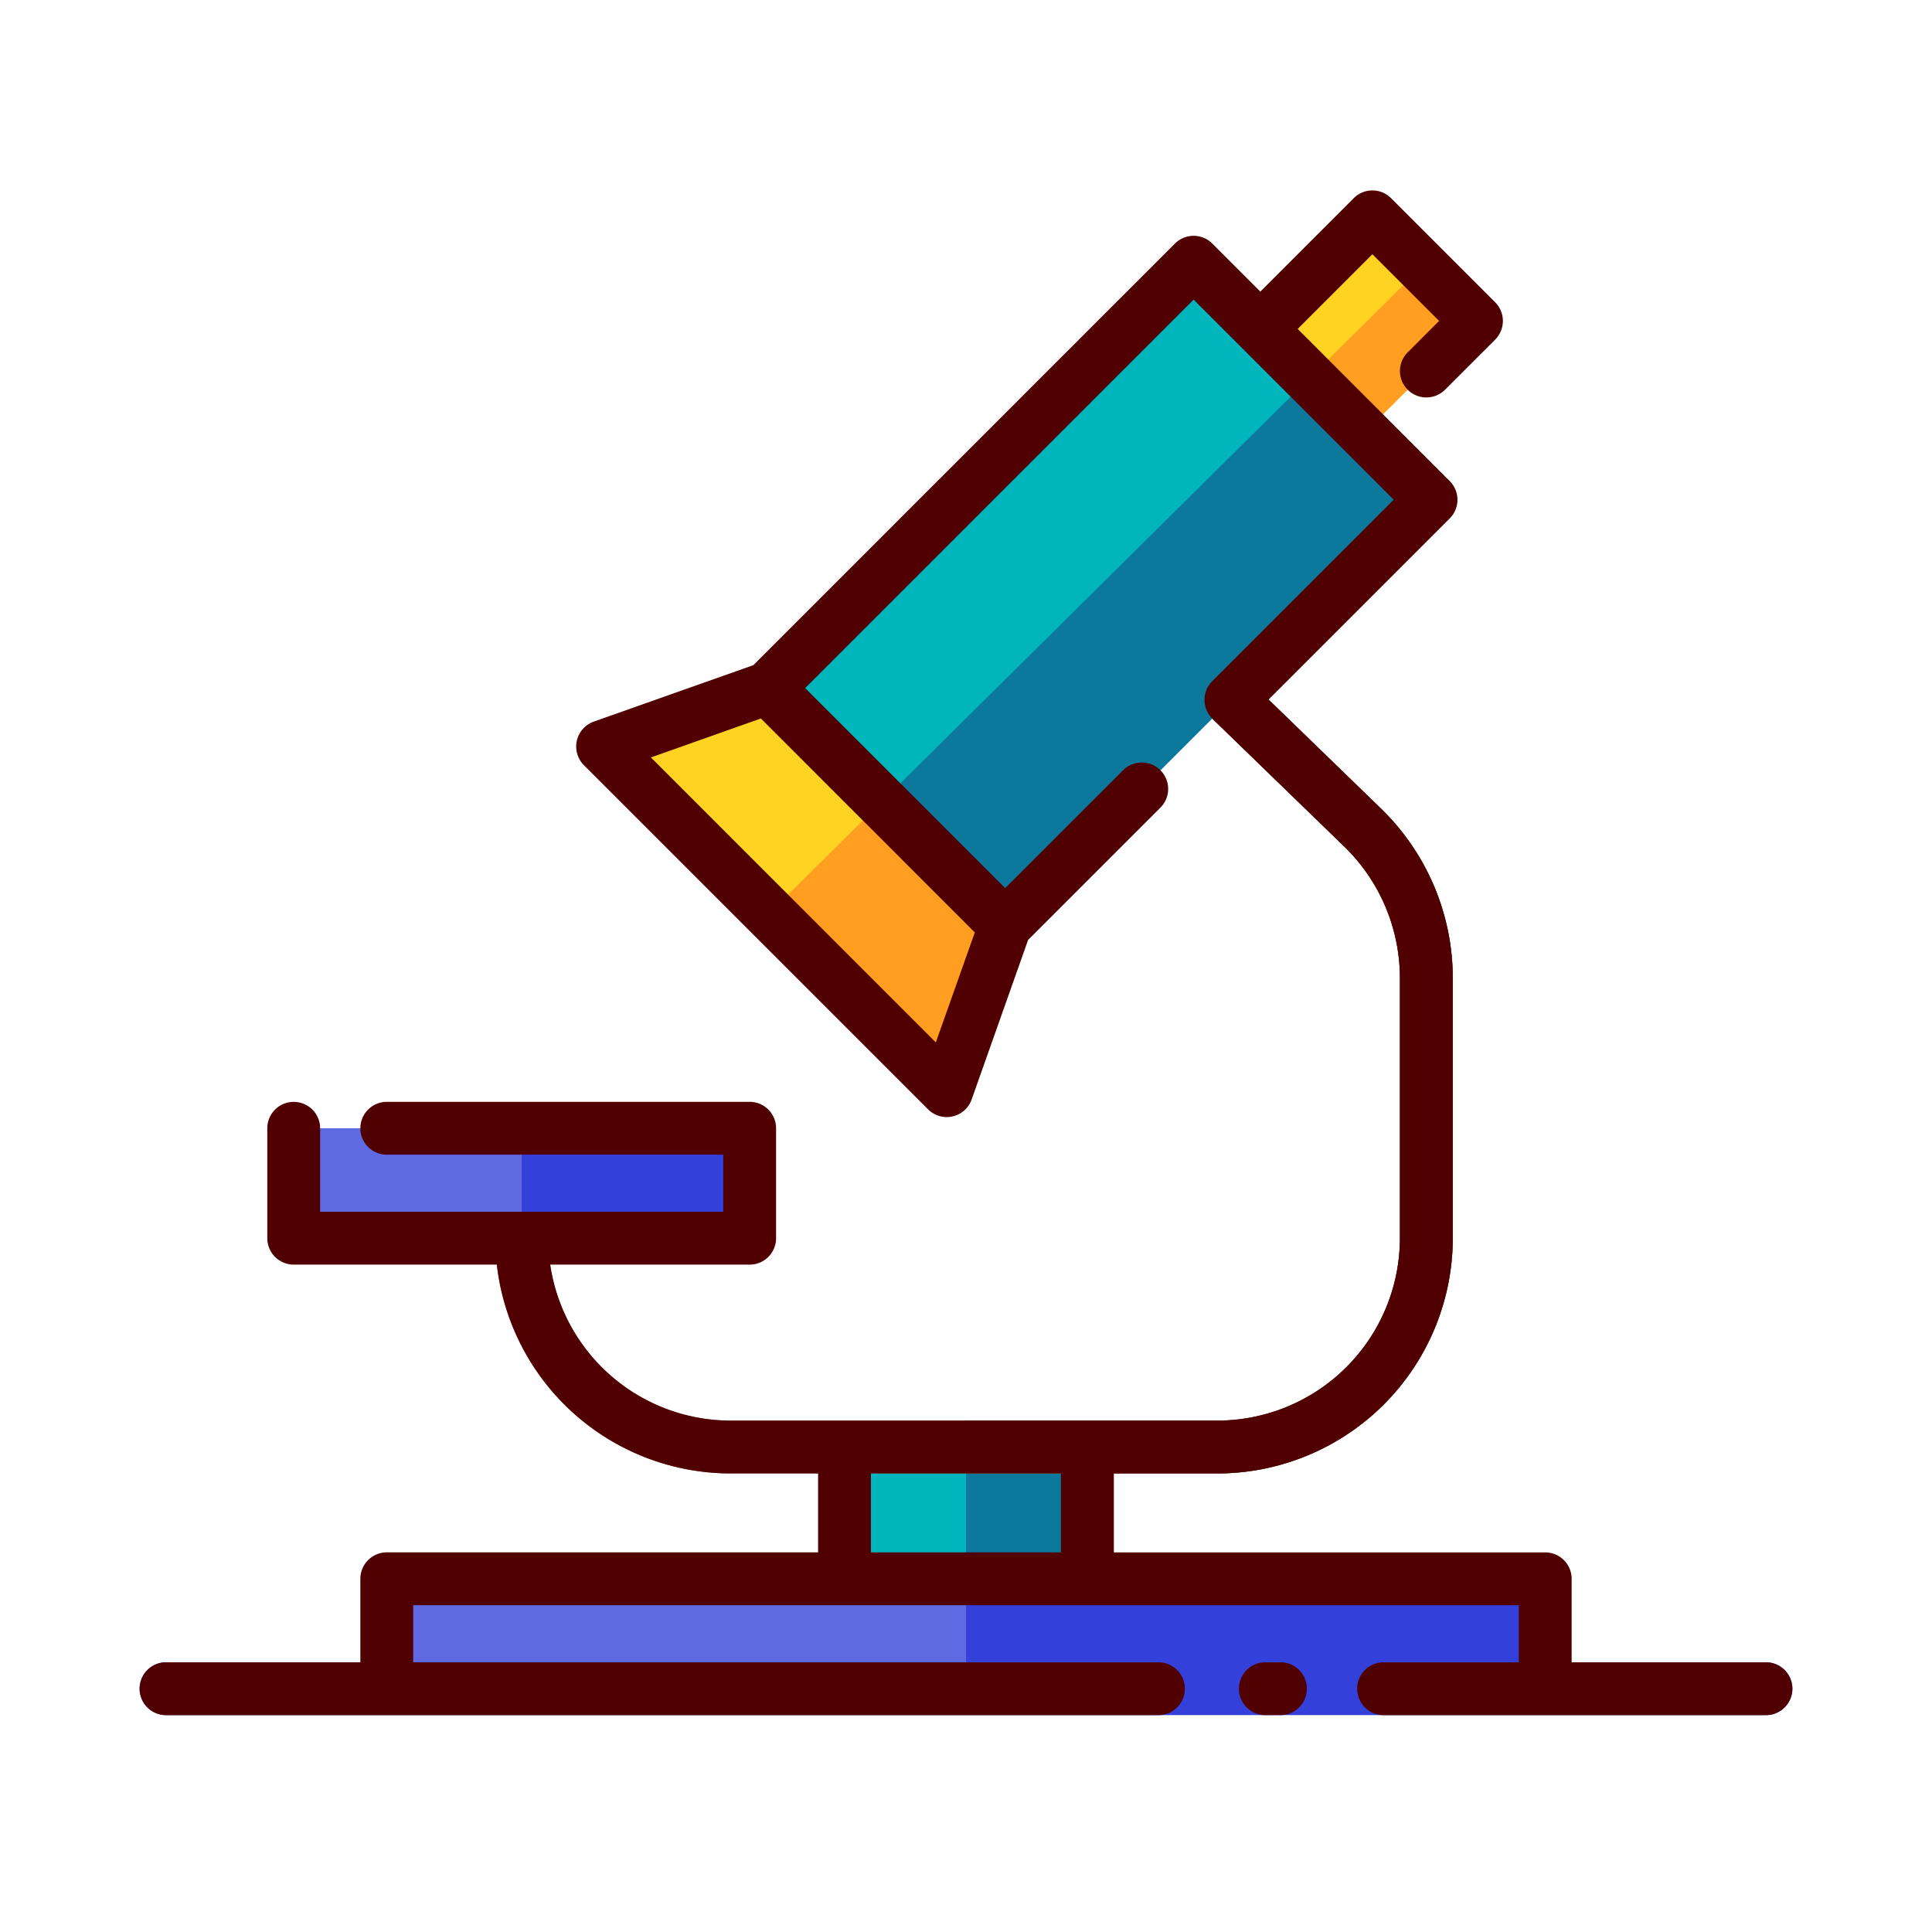 <svg id="Layer_1" height="512" viewBox="0 0 128 128" width="512" xmlns="http://www.w3.org/2000/svg" data-name="Layer 1"><path d="m55.955 95.869h16.091v8.729h-16.091z" fill="#00b5bc"/><path d="m64 97.619h8.841v6.979h-8.841z" fill="#0b789c"/><path d="m80.667 97.619h-32.267a15.6 15.6 0 0 1 -15.587-15.584 1.75 1.75 0 0 1 3.5 0 12.1 12.1 0 0 0 12.087 12.084h32.267a12.1 12.1 0 0 0 12.083-12.084v-17.256a12.15 12.15 0 0 0 -3.671-8.679l-17.457-16.925a1.75 1.75 0 0 1 2.438-2.513l17.457 16.931a15.673 15.673 0 0 1 4.733 11.186v17.256a15.6 15.6 0 0 1 -15.583 15.584z" fill="#9f5f4b"/><path d="m74.06 36.662a1.75 1.75 0 0 0 -2.437 2.513l17.456 16.925a12.15 12.15 0 0 1 3.671 8.674v17.261a12.1 12.1 0 0 1 -12.083 12.084h-16.667v3.5h16.667a15.6 15.6 0 0 0 15.583-15.584v-17.256a15.673 15.673 0 0 0 -4.733-11.187z" fill="#724435"/><path d="m25.625 104.598h76.75v7.284h-76.75z" fill="#5f69e2"/><path d="m62.729 72.263-22.804-22.804 10.942-3.872 15.734 15.733z" fill="#ffd322"/><path d="m85.784 16.278h9.75v10.5h-9.75z" fill="#ffd322" transform="matrix(.707 .707 -.707 .707 41.776 -57.801)"/><path d="m61.716 19.397h22.25v39.899h-22.25z" fill="#00b5bc" transform="matrix(.707 .707 -.707 .707 49.157 -39.982)"/><path d="m19.458 74.752h30.209v7.284h-30.209z" fill="#5f69e2"/><path d="m117 110.131h-106a1.75 1.75 0 0 0 0 3.5h106a1.75 1.75 0 0 0 0-3.5z" fill="#3440da"/><path d="m64 104.598h38.375v7.284h-38.375z" fill="#3440da"/><path d="m58.409 53.129 8.192 8.191 28.213-28.213-8.058-8.058z" fill="#0b789c"/><path d="m90.394 28.688 7.425-7.425-3.604-3.604-7.459 7.39z" fill="#ff9e21"/><path d="m62.729 72.263 3.872-10.943-8.192-8.191-7.442 7.372z" fill="#ff9e21"/><path d="m34.563 74.752h15.104v7.284h-15.104z" fill="#3440da"/><g fill="#500000"><path d="m117 110.131h-12.875v-5.531a1.75 1.75 0 0 0 -1.75-1.75h-28.58v-5.231h6.872a15.6 15.6 0 0 0 15.583-15.584v-17.256a15.673 15.673 0 0 0 -4.733-11.187l-7.47-7.244 12-12a1.749 1.749 0 0 0 0-2.475l-10.072-10.08 4.95-4.95 4.42 4.419-2.082 2.082a1.75 1.75 0 1 0 2.475 2.475l3.319-3.319a1.749 1.749 0 0 0 0-2.475l-6.895-6.895a1.749 1.749 0 0 0 -2.475 0l-6.187 6.189-3.182-3.182a1.749 1.749 0 0 0 -2.475 0l-27.932 27.932-10.571 3.74a1.75 1.75 0 0 0 -.653 2.887l22.8 22.8a1.75 1.75 0 0 0 2.887-.653l3.74-10.57 8.767-8.767a1.75 1.75 0 0 0 -2.475-2.475l-7.81 7.81-13.253-13.254 25.738-25.738 13.258 13.258-12.024 12.024a1.749 1.749 0 0 0 0 2.475l.015.012v.007l8.745 8.48a12.15 12.15 0 0 1 3.671 8.674v17.256a12.1 12.1 0 0 1 -12.079 12.084h-32.267a12.091 12.091 0 0 1 -11.945-10.334h13.212a1.75 1.75 0 0 0 1.75-1.75v-7.283a1.75 1.75 0 0 0 -1.75-1.752h-24.042a1.75 1.75 0 1 0 0 3.5h22.292v3.783h-26.708v-5.531a1.75 1.75 0 0 0 -3.5 0v7.283a1.75 1.75 0 0 0 1.75 1.75h13.459a15.6 15.6 0 0 0 15.482 13.834h5.8v5.229h-28.575a1.75 1.75 0 0 0 -1.75 1.75v5.534h-12.875a1.75 1.75 0 0 0 0 3.5h65.75a1.75 1.75 0 0 0 0-3.5h-49.375v-3.784h73.25v3.784h-8.958a1.75 1.75 0 0 0 0 3.5h25.333a1.75 1.75 0 0 0 0-3.5zm-55-41.067-18.876-18.881 7.287-2.583 14.172 14.177zm-4.3 28.555h12.59v5.229h-12.59z"/><path d="m84.833 110.131h-1a1.75 1.75 0 0 0 0 3.5h1a1.75 1.75 0 1 0 0-3.5z"/></g></svg>